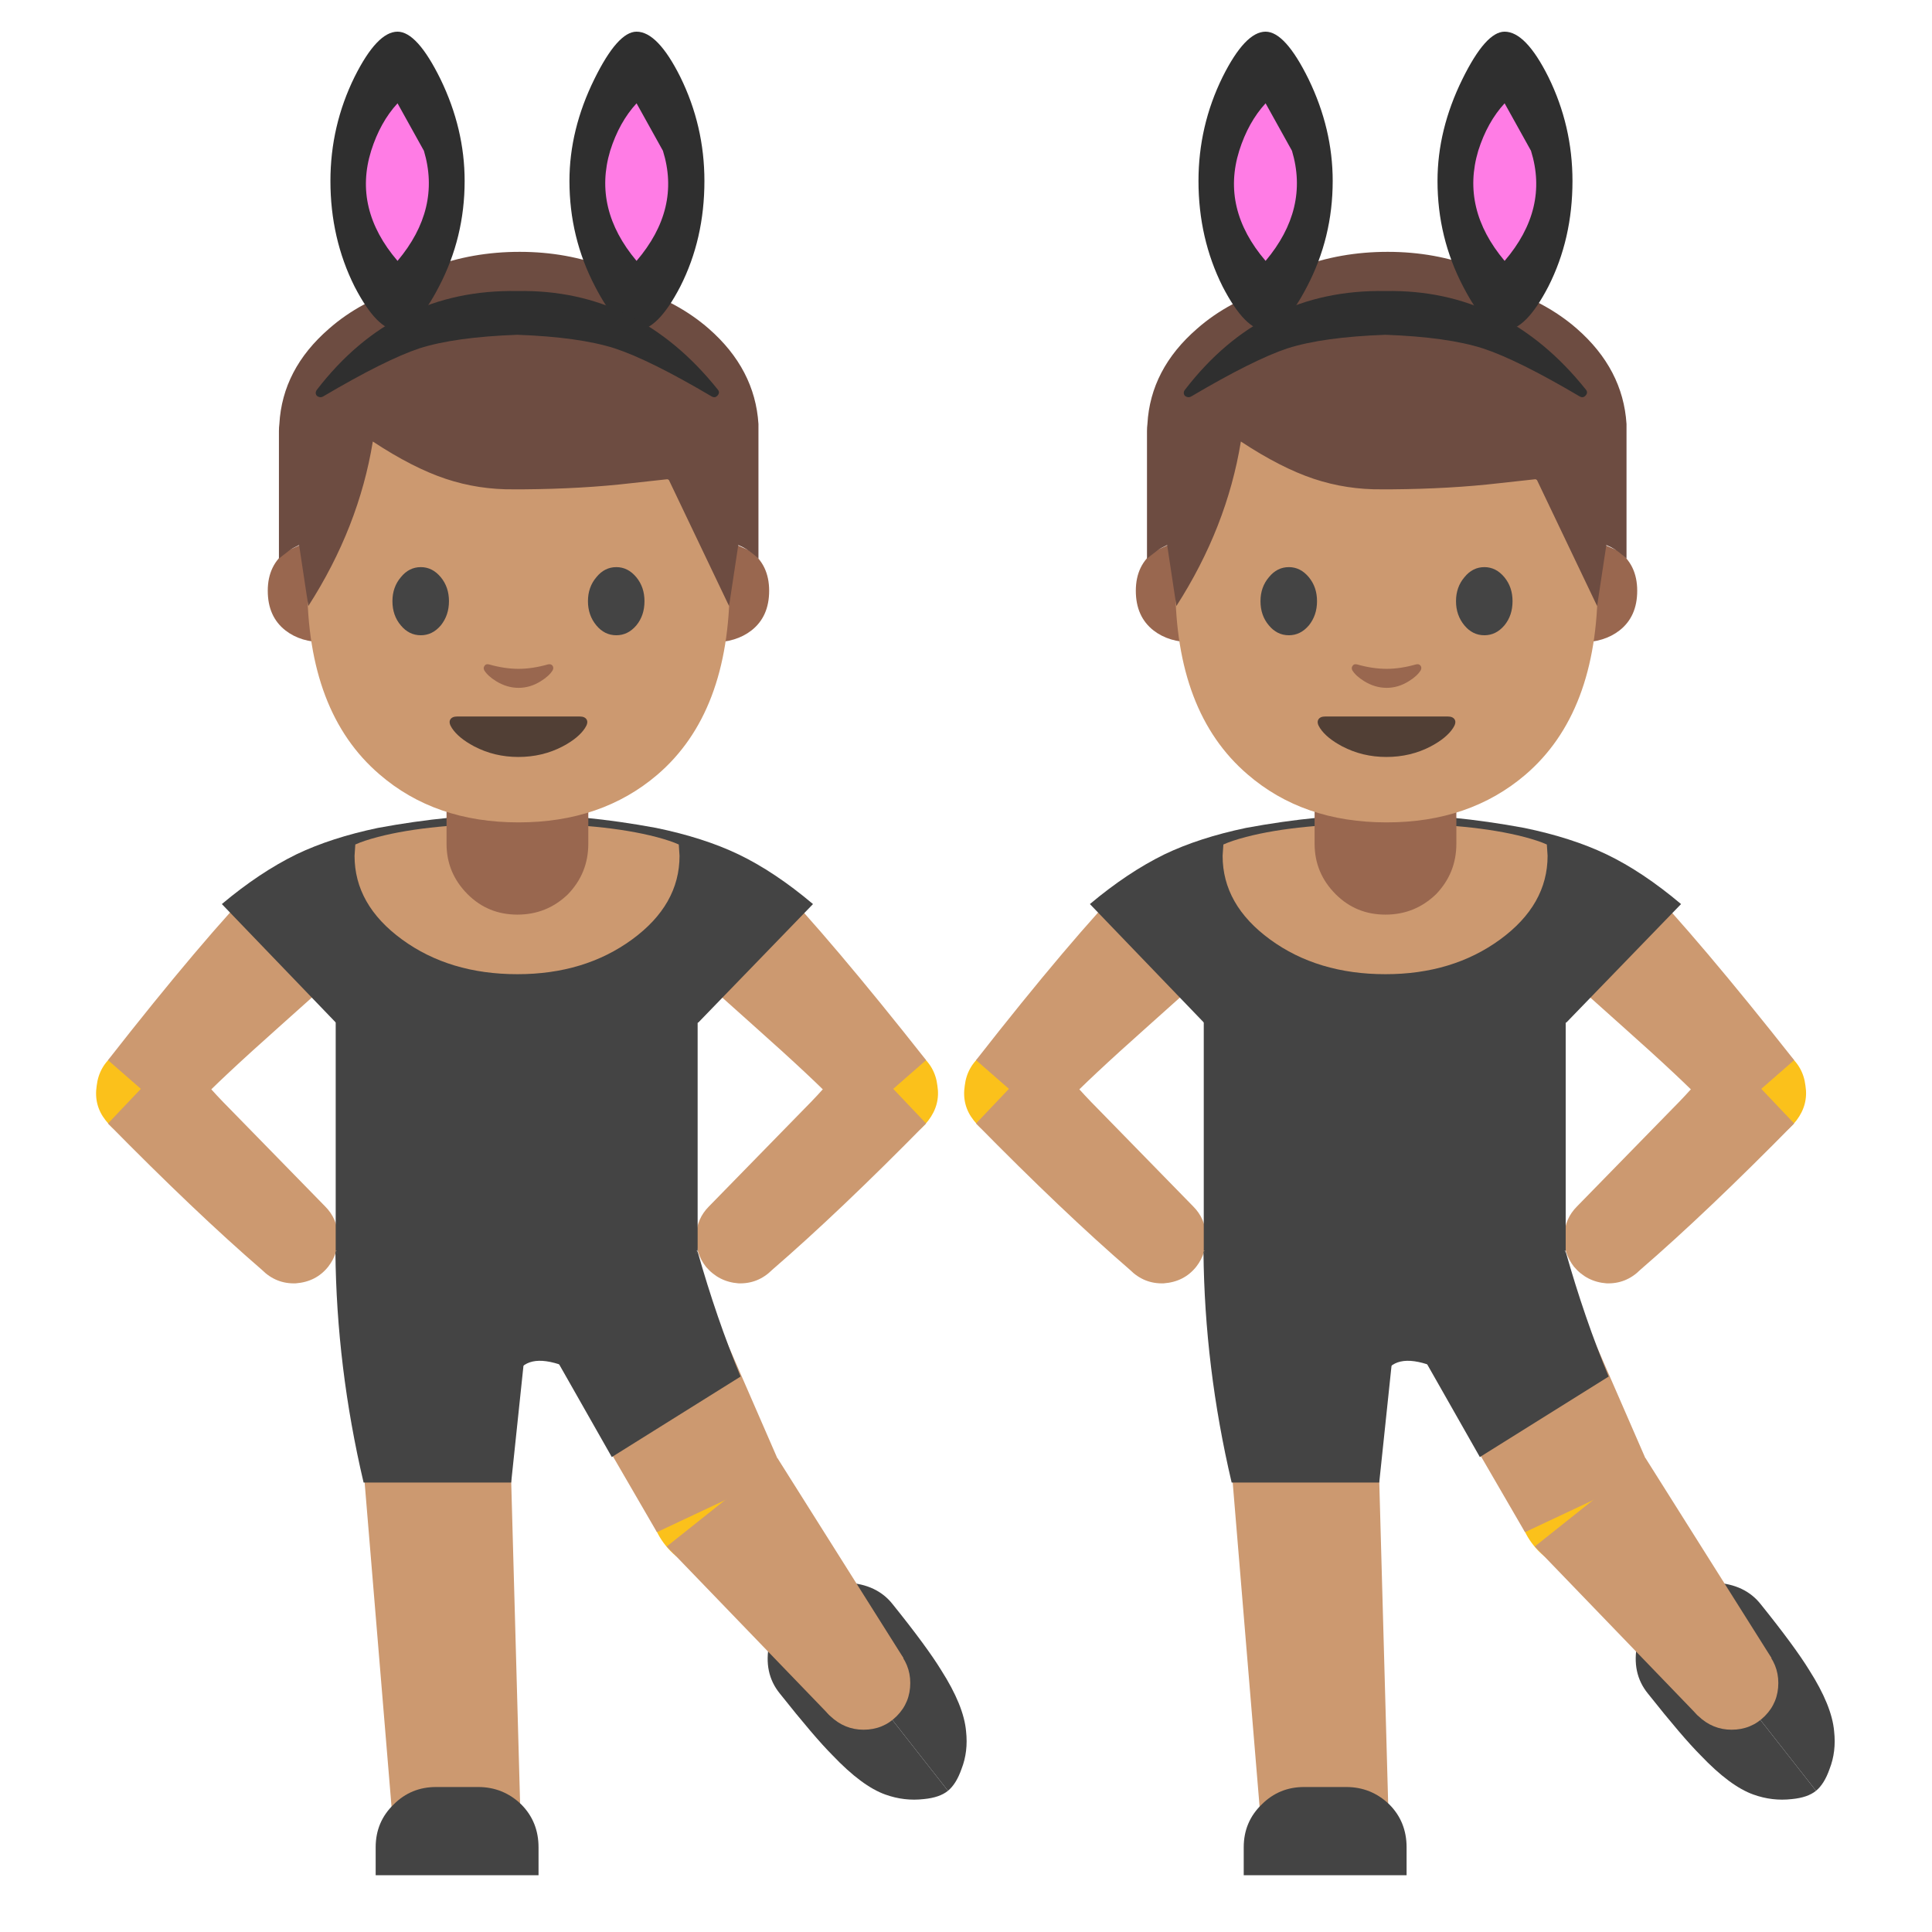 <svg xmlns="http://www.w3.org/2000/svg" xmlns:xlink="http://www.w3.org/1999/xlink" preserveAspectRatio="none" viewBox="0 0 72 72"><defs><path id="a" fill="#444" d="M62.95 118.75l-10.05-12.8q-1.45 1.15-1.8 3.05-.4 1.95.7 3.3 2.3 2.9 3.5 4.1 1.95 2.05 3.5 2.6 1.25.45 2.55.3 1.05-.1 1.6-.55z"/><path id="b" fill="#444" d="M52.9 105.95l10.05 12.8q.55-.45.9-1.45.45-1.15.3-2.5-.15-1.7-1.65-4.05-.95-1.55-3.2-4.35-1.05-1.35-3.05-1.45-1.95-.1-3.35 1z"/><path id="c" fill="#FBC11B" d="M47.85 94.9q-1.95 0-3.3 1.35-1.35 1.4-1.35 3.3t1.35 3.3q1.35 1.35 3.3 1.35 1.9 0 3.3-1.35 1.35-1.4 1.35-3.3t-1.35-3.3q-1.4-1.35-3.3-1.35z"/><path id="d" fill="#CC9970" d="M52.05 97.65l-7.4-17-10.4 4.75 9.4 16.2 8.4-3.95z"/><path id="e" fill="#CC9970" d="M55.1 113.75l4.9-3.8-8.35-13.25-7.35 5.85 10.8 11.2z"/><path id="f" fill="#CC9970" d="M33.5 80.6H22.8l3.6 43.4h8.3l-1.2-43.4z"/><path id="g" fill="#444" d="M35.8 124.35v-1.85q0-1.7-1.15-2.85-1.2-1.15-2.85-1.15H29q-1.65 0-2.8 1.15-1.2 1.15-1.2 2.85v1.85h10.8z"/><path id="h" fill="#FBC11B" d="M6.5 72q-.2 1.3.6 2.3.8 1.05 2.1 1.2 1.3.2 2.3-.6 1.05-.8 1.2-2.1.2-1.3-.6-2.3-.8-1.05-2.1-1.2-1.25-.2-2.3.6-1.05.8-1.2 2.1z"/><path id="i" fill="#CC9970" d="M20.15 61.25q-2.4-3.3-2.7-3-3.9 4-10.2 12.05L12 74.45l1.15-1.25q1.45-1.55 5.55-5.2l3.8-3.4q-1.15-1.7-2.35-3.35z"/><path id="j" fill="#444" d="M34.4 72.4V54q-4.4 0-9.25.9-3.1.65-5.4 1.75-2.45 1.2-4.95 3.3l7.55 7.85 12.05 4.6z"/><path id="k" fill="#CC9970" d="M22.5 81.95q-.05-1.15-.85-1.95l-6.35-6.5q-1.65-1.65-3.4-3.9l-4.65 4.9q5.8 5.9 10.2 9.7.95.95 2.25.9 1.35-.1 2.15-1.1.7-.9.65-2.05z"/><path id="l" fill="#FBC11B" d="M58.75 69.3q-1.3.15-2.1 1.2-.8 1-.6 2.3.15 1.3 1.2 2.1 1 .8 2.3.6 1.3-.15 2.1-1.2t.6-2.3q-.15-1.3-1.2-2.1t-2.3-.6z"/><path id="m" fill="#CC9970" d="M51.3 58.25q-.3-.3-2.7 3-1.2 1.65-2.35 3.35l3.8 3.4q4.1 3.65 5.55 5.2l1.15 1.25 4.75-4.15q-6.35-8.05-10.2-12.05z"/><path id="n" fill="#444" d="M34.4 54v18.4l12-4.6 7.6-7.85q-2.55-2.15-4.95-3.3-2.3-1.1-5.45-1.75-4.85-.9-9.2-.9z"/><path id="o" fill="#CC9970" d="M47.1 80q-.8.8-.85 1.95-.05 1.15.65 2.05.85 1 2.15 1.1 1.3.05 2.25-.9 4.4-3.8 10.2-9.7l-4.65-4.9q-1.75 2.25-3.4 3.9L47.1 80z"/><path id="p" fill="#444" d="M31.45 59.25v14.2h4.75v-14.2h-4.75z"/><path id="q" fill="#444" d="M36.75 82.95v-18h-14.4v18h14.4z"/><path id="r" fill="#444" d="M34.35 64.95v18h12v-18h-12z"/><path id="s" fill="#CC9970" d="M26.75 62.3q3.15 2.3 7.65 2.3 4.45 0 7.6-2.3 3.15-2.3 3.15-5.55L45.1 56q-.55-.25-1.5-.5-3.45-.9-9.2-.9-5.8 0-9.25.9-.95.25-1.5.5l-.05.75q0 3.25 3.15 5.55z"/><path id="t" fill="#FBC11B" d="M34.4 60.25q2 0 3.3-1.2 1.3-1.25 1.3-3.2v-4.6h-9.25v4.6q0 1.95 1.35 3.2 1.3 1.2 3.3 1.2z"/><path id="u" fill="#E7A13D" d="M37 48.8h-5.2q-.9 0-1.5.8-.55.75-.55 1.7v4.5l1.25.35q1.6.3 3.4.3 2.8 0 4.6-.7V51.2q0-.95-.55-1.65-.6-.75-1.45-.75z"/><path id="v" fill="#99674F" d="M34.4 60.65q1.95 0 3.35-1.35 1.35-1.4 1.35-3.35v-4h-9.4v4q0 1.95 1.4 3.35 1.35 1.35 3.3 1.35z"/><path id="w" fill="#6D4C41" d="M45.05 35.9q2.05 1.45 3.7 2.1V25.2q-1.05-2.1-3.35-4.25-4.55-4.25-10.85-4.25t-10.9 4.15q-2.3 2.1-3.35 4.15v13q6.2-1.05 12.2-4.8 3.45-2.15 5.95-4.55.25-.25.45.05 2.05 4.2 6.15 7.2z"/><path id="x" fill="#CC9970" d="M57.35 108.5q-1.25 0-2.2.9-.9.95-.9 2.2 0 1.3.9 2.2.95.9 2.2.9 1.3 0 2.2-.9.9-.9.9-2.2 0-1.25-.9-2.2-.9-.9-2.2-.9z"/><path id="y" fill="#99674F" d="M106.9 66.05h-3.6v20.3q4.75 0 7.85-2.4 3.6-2.8 3.6-8.05 0-5.3-3.9-8.1l-3.95-1.75z"/><path id="z" fill="#99674F" d="M24.7 66.05h-3.65l-3.9 1.75q-3.95 2.8-3.95 8.1 0 5.25 3.6 8.05 3.1 2.4 7.9 2.4v-20.3z"/><path id="A" fill="#CC9970" d="M106.75 73.8q0-30.45-8.65-45.45Q87.85 10.6 64 10.6q-23.9 0-34.15 17.75-8.65 15-8.65 45.45 0 25.9 14.6 38.45Q47.05 122 64 122q16.8 0 28.1-9.65 14.65-12.55 14.65-38.55z"/><path id="B" fill="#444" d="M40.15 72.35q-1.7 2-1.7 4.85 0 2.9 1.7 4.9 1.65 2 4.05 2 2.35 0 4.05-2 1.65-2.05 1.65-4.9 0-2.85-1.65-4.85-1.7-2.05-4.05-2.05-2.4 0-4.05 2.05z"/><path id="C" fill="#444" d="M87.85 72.35q-1.7-2.05-4.05-2.05-2.4 0-4.05 2.05-1.7 2-1.7 4.85 0 2.85 1.7 4.9 1.65 2 4.05 2 2.35 0 4.05-2 1.65-2 1.65-4.9 0-2.85-1.65-4.85z"/><path id="D" fill="#513F35" d="M63.95 108.75q4.9 0 9-2.15 3.2-1.7 4.5-3.7.7-1.05.35-1.7-.35-.65-1.45-.65H51.6q-1.1 0-1.45.65-.35.65.35 1.7 1.3 2 4.5 3.7 4.1 2.15 8.95 2.15z"/><path id="E" fill="#99674F" d="M58 90q-.65-.15-.9.3-.3.4-.05.9.7 1.15 2.4 2.2 2.2 1.35 4.55 1.35 2.35 0 4.5-1.35 1.7-1.05 2.4-2.2.25-.5 0-.9-.3-.45-.95-.3-3.15.9-5.95.9-2.85 0-6-.9z"/><path id="F" fill="#6D4C41" d="M63.35 24.5v-.8q-.4-6.25-5.65-10.85-7.2-6.3-21.15-6.5H35.5q-13.95.2-21.1 6.5-5.3 4.6-5.65 10.85-.05.4-.05.8v14.55q.35-.3.95-.75.4-.35.95-.6l.4-.2 1.05 6.95Q17.8 35.5 19.4 25.7q4.55 3 8.3 4.25 3.75 1.25 7.8 1.2h1.05q6.7-.05 12.3-.7l4.1-.45q.1 0 .2.1L60 44.45l1.05-6.95.45.2q.5.25.9.55.65.5.95.8V24.5z"/><path id="G" fill="#2F2F2F" d="M30.9 12q0-3.45-1.6-6.75-1.55-3.15-2.85-3.15-1.35 0-2.85 3Q22 8.35 22 12q0 3.8 1.6 7 1.5 2.9 2.85 2.9 1.25 0 2.75-2.9 1.7-3.25 1.7-7z"/><path id="H" fill="#FF7CE5" d="M28.2 10l-1.75-3.15Q25.3 8.1 24.7 10q-1.2 3.85 1.75 7.3 2.9-3.45 1.75-7.3z"/><path id="I" fill="#2F2F2F" d="M45.2 5.1q-1.5-3-2.9-3-1.25 0-2.8 3.15Q37.85 8.6 37.85 12q0 3.75 1.7 7 1.5 2.9 2.75 2.9 1.4 0 2.9-2.9 1.6-3.15 1.6-7 0-3.65-1.6-6.9z"/><path id="J" fill="#FF7CE5" d="M42.3 6.85Q41.15 8.1 40.55 10q-1.15 3.85 1.75 7.3 2.95-3.45 1.75-7.3L42.3 6.85z"/><path id="K" fill="#2F2F2F" d="M47.65 26.25q.2-.2.05-.4-5.35-6.7-13.3-6.55-8.15-.15-13.3 6.55-.15.2 0 .4.2.15.4.05 4.15-2.45 6.4-3.2 2.35-.75 6.5-.9 4.1.15 6.45.9 2.3.75 6.45 3.2.2.1.35-.05z"/><path id="L" fill="#444" d="M26 46.65H12.5l4.25 3.2q.275.236.9.6l1.55.85q.396-.919 1.8-.4l1.3-.95 3.7-3.3z"/><path id="M" fill="#444" d="M25.35 46.05l-12.3.1-.55.5.85.45h11.7l.95-.45-.65-.6z"/><path id="N" fill="#444" d="M13.55 55.25h5.5l.5-4.75-7.05-3.85q.04 4.3 1.05 8.6z"/><path id="O" fill="#444" d="M22.8 54.3l4.8-3q-.897-2.167-1.6-4.65l-5.5 3.6 2.3 4.05z"/><path id="P" fill="#444" d="M62.95 118.75l-10.05-12.8q-1.45 1.15-1.8 3.05-.4 1.95.7 3.3 2.3 2.9 3.5 4.1 1.95 2.05 3.5 2.6 1.25.45 2.55.3 1.05-.1 1.6-.55z"/><path id="Q" fill="#444" d="M52.9 105.95l10.05 12.8q.55-.45.9-1.45.45-1.15.3-2.5-.15-1.7-1.65-4.05-.95-1.55-3.2-4.35-1.05-1.35-3.05-1.45-1.95-.1-3.35 1z"/><path id="R" fill="#FBC11B" d="M47.85 94.9q-1.95 0-3.3 1.35-1.35 1.4-1.35 3.3t1.35 3.3q1.35 1.35 3.3 1.35 1.9 0 3.3-1.35 1.35-1.4 1.35-3.3t-1.35-3.3q-1.4-1.35-3.3-1.35z"/><path id="S" fill="#CC9970" d="M52.05 97.65l-7.4-17-10.4 4.75 9.4 16.2 8.4-3.95z"/><path id="T" fill="#CC9970" d="M55.1 113.75l4.9-3.8-8.35-13.25-7.35 5.85 10.8 11.2z"/><path id="U" fill="#CC9970" d="M33.5 80.6H22.8l3.6 43.4h8.3l-1.2-43.4z"/><path id="V" fill="#444" d="M35.8 124.35v-1.85q0-1.7-1.15-2.85-1.2-1.15-2.85-1.15H29q-1.65 0-2.8 1.15-1.2 1.15-1.2 2.85v1.85h10.8z"/><path id="W" fill="#FBC11B" d="M6.5 72q-.2 1.3.6 2.3.8 1.05 2.1 1.2 1.3.2 2.3-.6 1.05-.8 1.2-2.1.2-1.3-.6-2.3-.8-1.05-2.1-1.2-1.25-.2-2.3.6-1.05.8-1.2 2.1z"/><path id="X" fill="#CC9970" d="M20.15 61.25q-2.4-3.3-2.7-3-3.9 4-10.2 12.05L12 74.45l1.15-1.25q1.45-1.55 5.55-5.2l3.8-3.4q-1.15-1.7-2.35-3.35z"/><path id="Y" fill="#444" d="M34.4 72.4V54q-4.4 0-9.25.9-3.1.65-5.4 1.75-2.45 1.2-4.95 3.3l7.55 7.85 12.05 4.6z"/><path id="Z" fill="#CC9970" d="M22.5 81.95q-.05-1.15-.85-1.95l-6.35-6.5q-1.65-1.65-3.4-3.9l-4.65 4.9q5.8 5.9 10.2 9.7.95.95 2.25.9 1.35-.1 2.15-1.1.7-.9.65-2.05z"/><path id="aa" fill="#FBC11B" d="M58.75 69.3q-1.3.15-2.1 1.2-.8 1-.6 2.3.15 1.3 1.2 2.1 1 .8 2.3.6 1.3-.15 2.1-1.2t.6-2.3q-.15-1.3-1.2-2.1t-2.3-.6z"/><path id="ab" fill="#CC9970" d="M51.3 58.25q-.3-.3-2.7 3-1.2 1.65-2.35 3.35l3.8 3.4q4.1 3.65 5.55 5.2l1.15 1.25 4.75-4.15q-6.35-8.05-10.2-12.05z"/><path id="ac" fill="#444" d="M34.4 54v18.4l12-4.6 7.6-7.85q-2.55-2.15-4.95-3.3-2.3-1.1-5.45-1.75-4.85-.9-9.2-.9z"/><path id="ad" fill="#CC9970" d="M47.1 80q-.8.8-.85 1.95-.05 1.15.65 2.05.85 1 2.15 1.1 1.3.05 2.25-.9 4.4-3.8 10.2-9.7l-4.65-4.9q-1.75 2.25-3.4 3.9L47.1 80z"/><path id="ae" fill="#444" d="M31.45 59.25v14.2h4.75v-14.2h-4.75z"/><path id="af" fill="#444" d="M36.75 82.95v-18h-14.4v18h14.4z"/><path id="ag" fill="#444" d="M34.35 64.95v18h12v-18h-12z"/><path id="ah" fill="#CC9970" d="M26.75 62.3q3.15 2.3 7.65 2.3 4.45 0 7.6-2.3 3.15-2.3 3.15-5.55L45.1 56q-.55-.25-1.5-.5-3.45-.9-9.2-.9-5.8 0-9.25.9-.95.25-1.5.5l-.05.75q0 3.25 3.15 5.55z"/><path id="ai" fill="#FBC11B" d="M34.4 60.25q2 0 3.3-1.2 1.3-1.25 1.3-3.2v-4.6h-9.25v4.6q0 1.95 1.35 3.2 1.3 1.2 3.3 1.2z"/><path id="aj" fill="#E7A13D" d="M37 48.8h-5.2q-.9 0-1.5.8-.55.75-.55 1.7v4.5l1.25.35q1.6.3 3.4.3 2.8 0 4.6-.7V51.2q0-.95-.55-1.65-.6-.75-1.45-.75z"/><path id="ak" fill="#99674F" d="M34.4 60.65q1.95 0 3.35-1.35 1.35-1.4 1.35-3.35v-4h-9.4v4q0 1.95 1.4 3.35 1.35 1.35 3.3 1.35z"/><path id="al" fill="#6D4C41" d="M45.05 35.9q2.05 1.45 3.7 2.1V25.2q-1.05-2.1-3.35-4.25-4.55-4.25-10.85-4.25t-10.9 4.15q-2.3 2.1-3.35 4.15v13q6.2-1.05 12.2-4.8 3.45-2.15 5.95-4.55.25-.25.45.05 2.05 4.2 6.15 7.2z"/><path id="am" fill="#CC9970" d="M57.35 108.5q-1.25 0-2.2.9-.9.95-.9 2.2 0 1.3.9 2.2.95.9 2.2.9 1.3 0 2.2-.9.9-.9.9-2.2 0-1.25-.9-2.2-.9-.9-2.2-.9z"/><path id="an" fill="#99674F" d="M106.9 66.05h-3.6v20.3q4.75 0 7.85-2.4 3.6-2.8 3.6-8.05 0-5.3-3.9-8.1l-3.95-1.75z"/><path id="ao" fill="#99674F" d="M24.7 66.05h-3.65l-3.9 1.75q-3.95 2.8-3.95 8.1 0 5.25 3.6 8.05 3.1 2.4 7.9 2.4v-20.3z"/><path id="ap" fill="#CC9970" d="M106.75 73.8q0-30.45-8.65-45.45Q87.85 10.6 64 10.6q-23.9 0-34.15 17.75-8.65 15-8.65 45.45 0 25.9 14.6 38.45Q47.05 122 64 122q16.8 0 28.1-9.65 14.65-12.55 14.65-38.55z"/><path id="aq" fill="#444" d="M40.15 72.35q-1.7 2-1.7 4.85 0 2.9 1.7 4.9 1.65 2 4.05 2 2.35 0 4.05-2 1.65-2.05 1.65-4.9 0-2.85-1.65-4.85-1.7-2.05-4.05-2.05-2.4 0-4.05 2.05z"/><path id="ar" fill="#444" d="M87.85 72.35q-1.7-2.05-4.05-2.05-2.4 0-4.05 2.05-1.7 2-1.7 4.85 0 2.85 1.7 4.9 1.65 2 4.05 2 2.35 0 4.05-2 1.65-2 1.65-4.9 0-2.85-1.65-4.85z"/><path id="as" fill="#513F35" d="M63.95 108.75q4.9 0 9-2.15 3.2-1.7 4.5-3.7.7-1.05.35-1.7-.35-.65-1.45-.65H51.6q-1.1 0-1.45.65-.35.65.35 1.7 1.3 2 4.5 3.7 4.1 2.15 8.95 2.15z"/><path id="at" fill="#99674F" d="M58 90q-.65-.15-.9.3-.3.4-.05.9.7 1.15 2.4 2.2 2.2 1.35 4.55 1.35 2.35 0 4.5-1.35 1.7-1.05 2.4-2.2.25-.5 0-.9-.3-.45-.95-.3-3.15.9-5.95.9-2.85 0-6-.9z"/><path id="au" fill="#6D4C41" d="M63.35 24.5v-.8q-.4-6.25-5.65-10.85-7.2-6.3-21.15-6.5H35.5q-13.95.2-21.1 6.5-5.3 4.6-5.65 10.85-.05.4-.05.8v14.55q.35-.3.95-.75.4-.35.95-.6l.4-.2 1.05 6.95Q17.8 35.5 19.4 25.7q4.55 3 8.3 4.25 3.75 1.25 7.8 1.2h1.05q6.7-.05 12.3-.7l4.1-.45q.1 0 .2.1L60 44.45l1.05-6.95.45.2q.5.25.9.55.65.5.95.8V24.5z"/><path id="av" fill="#2F2F2F" d="M30.9 12q0-3.45-1.6-6.75-1.55-3.15-2.85-3.15-1.35 0-2.85 3Q22 8.35 22 12q0 3.8 1.6 7 1.5 2.9 2.85 2.9 1.25 0 2.75-2.9 1.7-3.25 1.7-7z"/><path id="aw" fill="#FF7CE5" d="M28.2 10l-1.75-3.15Q25.3 8.1 24.7 10q-1.2 3.85 1.75 7.3 2.9-3.45 1.75-7.3z"/><path id="ax" fill="#2F2F2F" d="M45.2 5.1q-1.5-3-2.9-3-1.25 0-2.8 3.15Q37.85 8.6 37.85 12q0 3.75 1.7 7 1.5 2.9 2.75 2.9 1.4 0 2.9-2.9 1.6-3.15 1.6-7 0-3.65-1.6-6.9z"/><path id="ay" fill="#FF7CE5" d="M42.3 6.85Q41.15 8.1 40.55 10q-1.15 3.85 1.75 7.3 2.95-3.45 1.75-7.3L42.3 6.85z"/><path id="az" fill="#2F2F2F" d="M47.65 26.25q.2-.2.05-.4-5.35-6.7-13.3-6.55-8.15-.15-13.3 6.55-.15.2 0 .4.2.15.4.05 4.15-2.45 6.4-3.2 2.35-.75 6.5-.9 4.1.15 6.45.9 2.3.75 6.45 3.2.2.1.35-.05z"/><path id="aA" fill="#444" d="M26 46.65H12.5l4.25 3.2q.275.236.9.6l1.55.85q.396-.919 1.8-.4l1.3-.95 3.7-3.3z"/><path id="aB" fill="#444" d="M25.35 46.05l-12.3.1-.55.5.85.45h11.7l.95-.45-.65-.6z"/><path id="aC" fill="#444" d="M13.55 55.25h5.5l.5-4.75-7.05-3.85q.04 4.3 1.05 8.6z"/><path id="aD" fill="#444" d="M22.8 54.3l4.8-3q-.897-2.167-1.6-4.65l-5.5 3.6 2.3 4.05z"/></defs><use transform="matrix(.562 0 0 .562 32.3 0)" xlink:href="#a"/><use transform="matrix(.562 0 0 .562 32.3 0)" xlink:href="#b"/><use transform="translate(32.3) scale(.562)" xlink:href="#c"/><use transform="translate(32.3) scale(.562)" xlink:href="#d"/><use transform="translate(32.3) scale(.562)" xlink:href="#e"/><use transform="matrix(.562 0 0 .562 32.3 0)" xlink:href="#f"/><use transform="matrix(.562 0 0 .562 32.3 0)" xlink:href="#g"/><use transform="translate(32.3) scale(.562)" xlink:href="#h"/><use transform="translate(32.3) scale(.562)" xlink:href="#i"/><use transform="translate(32.3) scale(.562)" xlink:href="#j"/><use transform="translate(32.3) scale(.562)" xlink:href="#k"/><use transform="translate(32.3) scale(.562)" xlink:href="#l"/><use transform="translate(32.3) scale(.562)" xlink:href="#m"/><use transform="translate(32.3) scale(.562)" xlink:href="#n"/><use transform="translate(32.3) scale(.562)" xlink:href="#o"/><use transform="translate(32.3) scale(.562)" xlink:href="#p"/><use transform="translate(32.3) scale(.562)" xlink:href="#q"/><use transform="translate(32.3) scale(.562)" xlink:href="#r"/><use transform="translate(32.3) scale(.562)" xlink:href="#s"/><use transform="matrix(.562 0 0 .562 32.3 0)" xlink:href="#t"/><use transform="matrix(.562 0 0 .562 32.3 0)" xlink:href="#u"/><use transform="translate(32.3) scale(.562)" xlink:href="#v"/><use transform="translate(32.3) scale(.562)" xlink:href="#w"/><use transform="translate(32.3) scale(.562)" xlink:href="#x"/><use transform="translate(39.9 8.05) scale(.184)" xlink:href="#y"/><use transform="translate(39.9 8.05) scale(.184)" xlink:href="#z"/><use transform="matrix(.184 0 0 .184 39.9 8.2)" xlink:href="#A"/><use transform="matrix(.184 0 0 .184 39.9 8.2)" xlink:href="#B"/><use transform="matrix(.184 0 0 .184 39.9 8.2)" xlink:href="#C"/><use transform="matrix(.184 0 0 .184 39.9 8.2)" xlink:href="#D"/><use transform="matrix(.184 0 0 .184 39.9 8.2)" xlink:href="#E"/><use transform="matrix(.327 0 0 .327 39.9 8.05)" xlink:href="#F"/><use transform="matrix(.562 0 0 .562 32.3 0)" xlink:href="#G"/><use transform="matrix(.562 0 0 .562 32.3 0)" xlink:href="#H"/><use transform="matrix(.562 0 0 .562 32.3 0)" xlink:href="#I"/><use transform="matrix(.562 0 0 .562 32.3 0)" xlink:href="#J"/><use transform="matrix(.562 0 0 .562 32.3 0)" xlink:href="#K"/><use transform="translate(32.35)" xlink:href="#L"/><use transform="translate(32.35)" xlink:href="#M"/><use transform="translate(32.35)" xlink:href="#N"/><use transform="translate(32.35)" xlink:href="#O"/><use transform="matrix(.562 0 0 .562 -.05 0)" xlink:href="#P"/><use transform="matrix(.562 0 0 .562 -.05 0)" xlink:href="#Q"/><use transform="translate(-.05) scale(.562)" xlink:href="#R"/><use transform="translate(-.05) scale(.562)" xlink:href="#S"/><use transform="translate(-.05) scale(.562)" xlink:href="#T"/><use transform="matrix(.562 0 0 .562 -.05 0)" xlink:href="#U"/><use transform="matrix(.562 0 0 .562 -.05 0)" xlink:href="#V"/><use transform="translate(-.05) scale(.562)" xlink:href="#W"/><use transform="translate(-.05) scale(.562)" xlink:href="#X"/><use transform="translate(-.05) scale(.562)" xlink:href="#Y"/><use transform="translate(-.05) scale(.562)" xlink:href="#Z"/><use transform="translate(-.05) scale(.562)" xlink:href="#aa"/><use transform="translate(-.05) scale(.562)" xlink:href="#ab"/><use transform="translate(-.05) scale(.562)" xlink:href="#ac"/><use transform="translate(-.05) scale(.562)" xlink:href="#ad"/><use transform="translate(-.05) scale(.562)" xlink:href="#ae"/><use transform="translate(-.05) scale(.562)" xlink:href="#af"/><use transform="translate(-.05) scale(.562)" xlink:href="#ag"/><use transform="translate(-.05) scale(.562)" xlink:href="#ah"/><use transform="matrix(.562 0 0 .562 -.05 0)" xlink:href="#ai"/><use transform="matrix(.562 0 0 .562 -.05 0)" xlink:href="#aj"/><use transform="translate(-.05) scale(.562)" xlink:href="#ak"/><use transform="translate(-.05) scale(.562)" xlink:href="#al"/><use transform="translate(-.05) scale(.562)" xlink:href="#am"/><use transform="matrix(.184 0 0 .184 7.55 8.05)" xlink:href="#an"/><use transform="matrix(.184 0 0 .184 7.55 8.05)" xlink:href="#ao"/><use transform="matrix(.184 0 0 .184 7.55 8.2)" xlink:href="#ap"/><use transform="matrix(.184 0 0 .184 7.55 8.2)" xlink:href="#aq"/><use transform="matrix(.184 0 0 .184 7.55 8.2)" xlink:href="#ar"/><use transform="matrix(.184 0 0 .184 7.55 8.2)" xlink:href="#as"/><use transform="matrix(.184 0 0 .184 7.55 8.2)" xlink:href="#at"/><use transform="matrix(.327 0 0 .327 7.55 8.05)" xlink:href="#au"/><use transform="matrix(.562 0 0 .562 -.05 0)" xlink:href="#av"/><use transform="matrix(.562 0 0 .562 -.05 0)" xlink:href="#aw"/><use transform="matrix(.562 0 0 .562 -.05 0)" xlink:href="#ax"/><use transform="matrix(.562 0 0 .562 -.05 0)" xlink:href="#ay"/><use transform="matrix(.562 0 0 .562 -.05 0)" xlink:href="#az"/><use xlink:href="#aA"/><use xlink:href="#aB"/><use xlink:href="#aC"/><use xlink:href="#aD"/></svg>